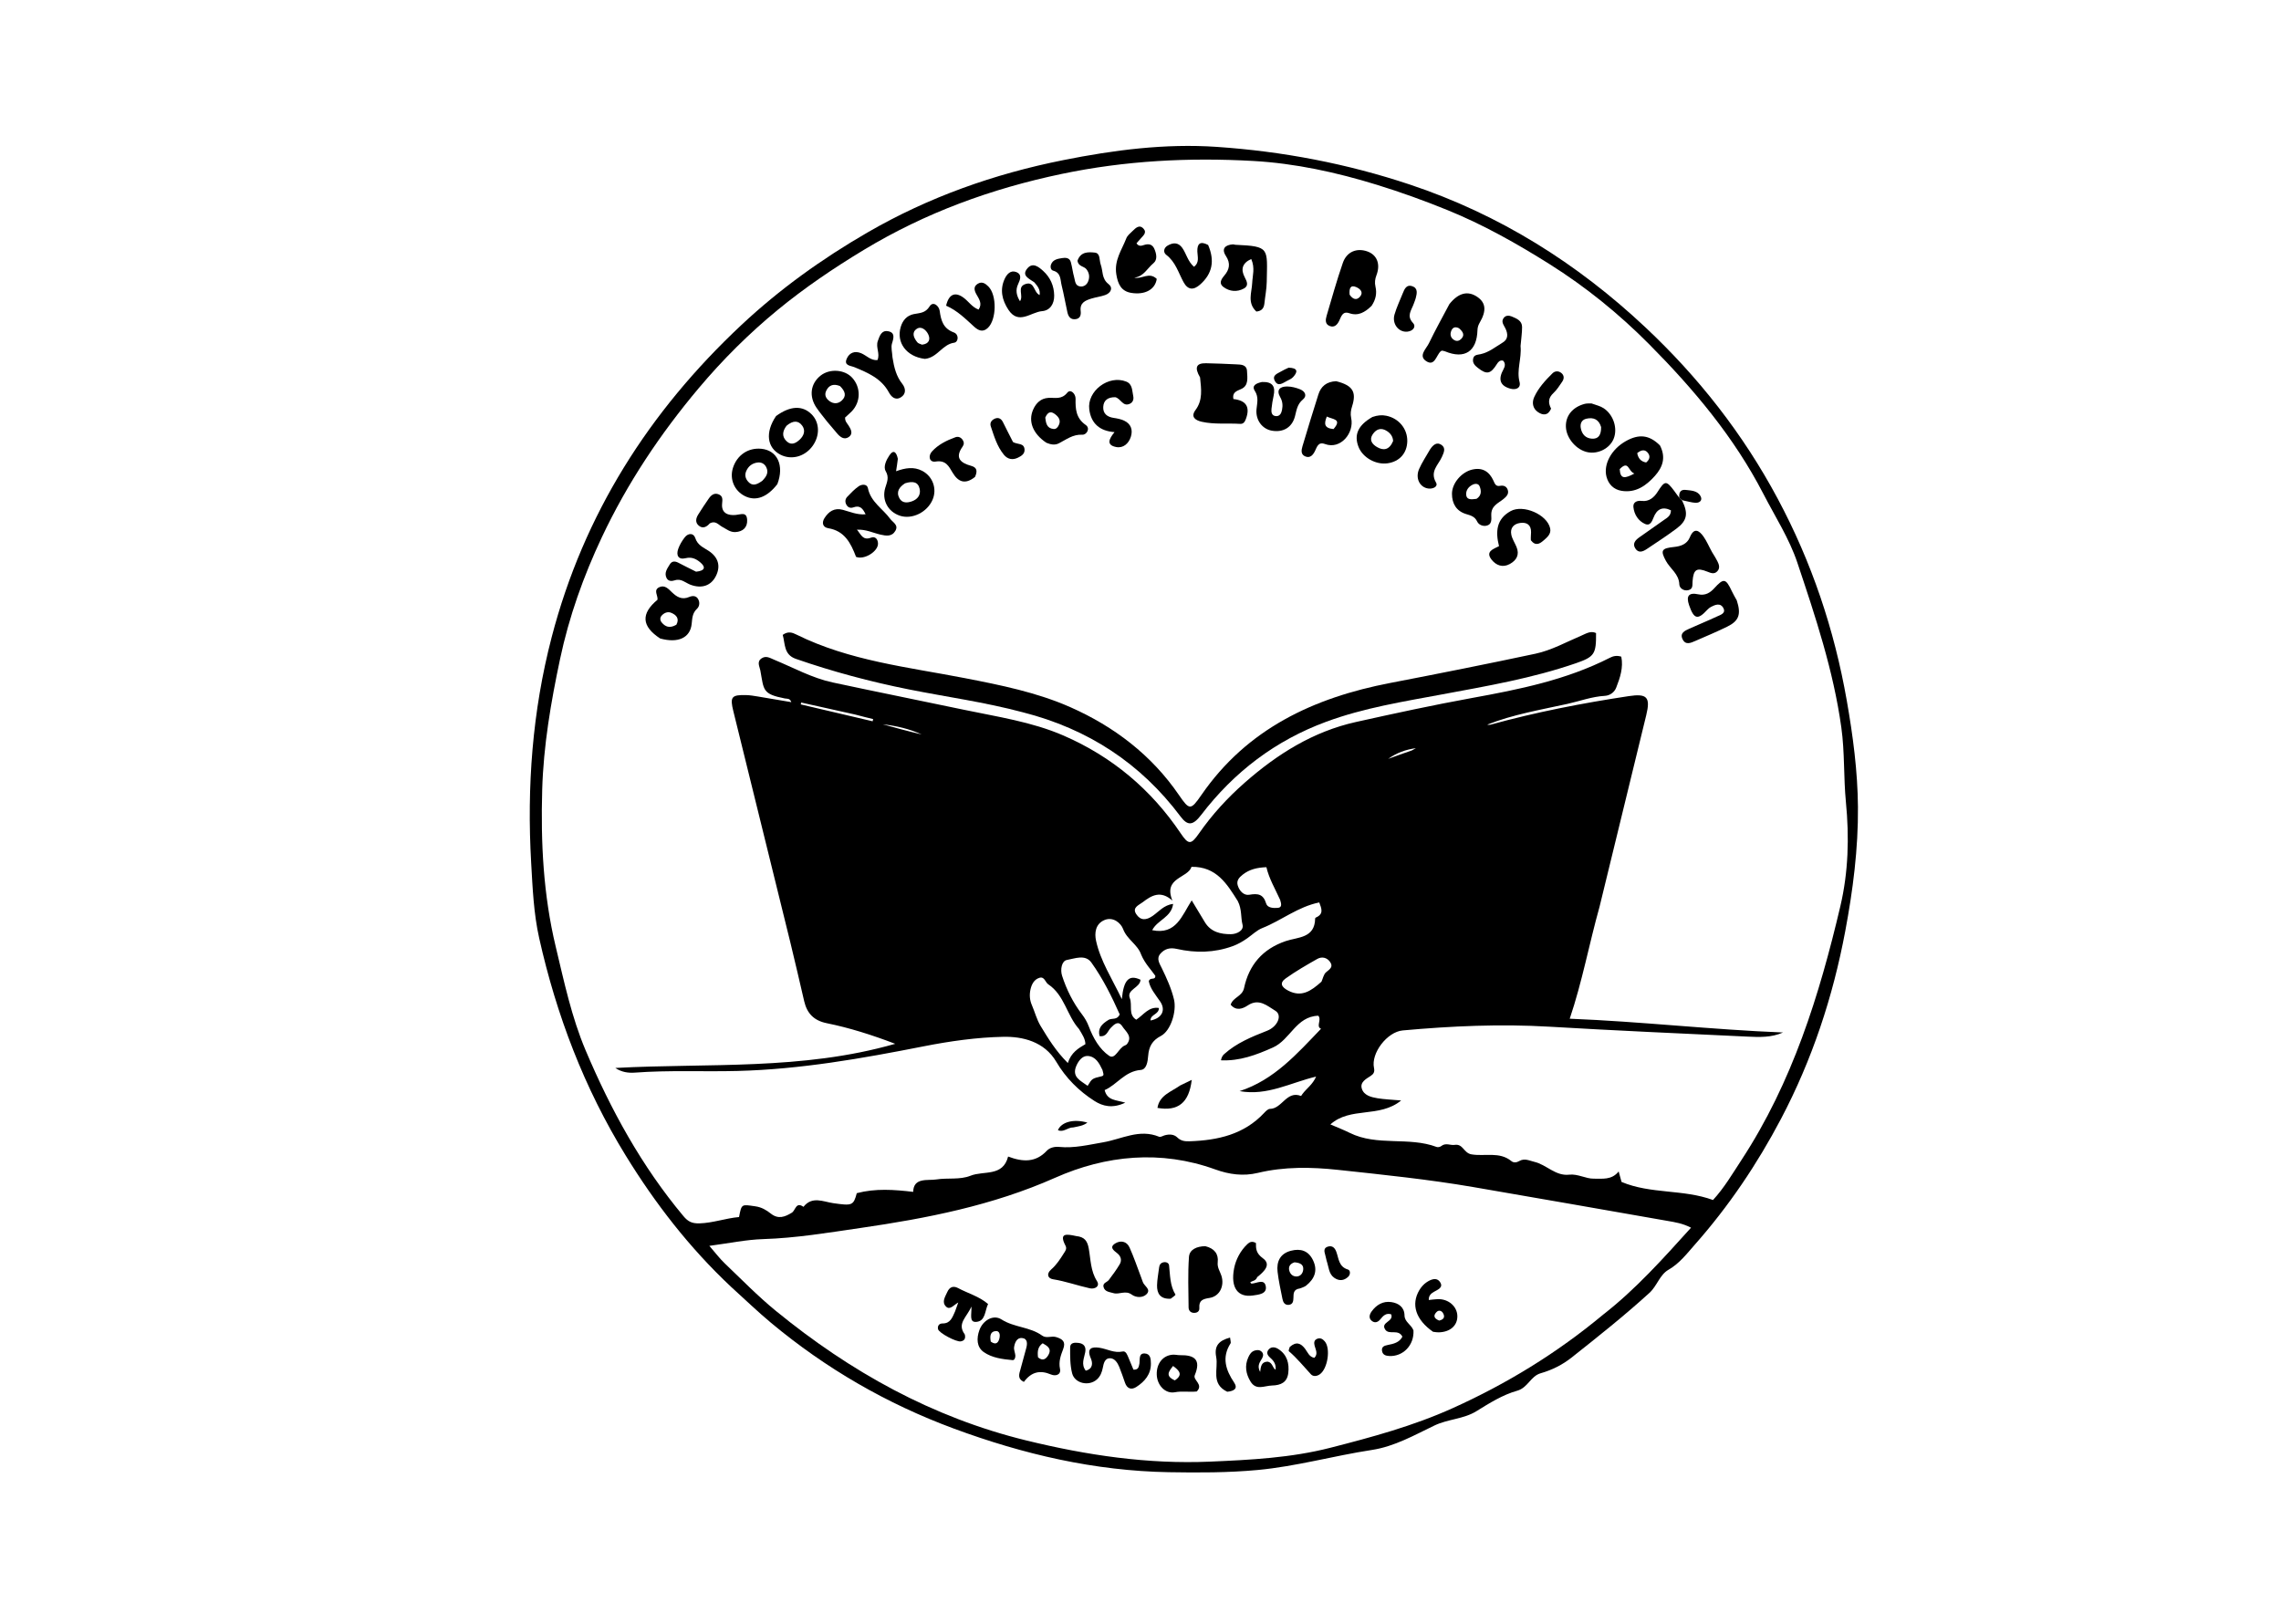 <svg version="1.1" id="Layer_1" xmlns="http://www.w3.org/2000/svg" xmlns:xlink="http://www.w3.org/1999/xlink" x="0px" y="0px"
	 width="100%" viewBox="0 0 944 672" enable-background="new 0 0 944 672" xml:space="preserve">
<path fill="#000000" opacity="1" stroke="none" 
	d="
M302.483,532.521 
	C285.251,516.322 271.16,498.087 258.968,478.267 
	C241.781,450.327 230.292,420.161 223.144,388.264 
	C220.854,378.045 220.424,367.556 219.828,357.158 
	C218.02,325.62 220.307,294.427 228.307,263.725 
	C241.581,212.784 268.644,170.27 306.815,134.518 
	C322.672,119.666 340.224,107.089 359.039,96.201 
	C384.345,81.556 411.492,71.966 440.055,66.266 
	C460.982,62.09 482.126,59.333 503.501,60.785 
	C530.79,62.639 557.463,67.706 583.521,76.397 
	C620.542,88.745 652.709,108.946 680.953,135.468 
	C702.924,156.1 721.358,179.56 735.664,206.304 
	C749.774,232.681 759.122,260.483 764.285,289.889 
	C766.851,304.498 768.797,319.148 768.919,333.934 
	C769.061,351.253 766.852,368.401 763.652,385.441 
	C758.55,412.612 749.973,438.551 737.09,463.034 
	C727.231,481.772 715.449,499.238 701.436,515.093 
	C698.158,518.802 695.076,522.901 690.5,525.523 
	C686.859,527.609 685.796,532.194 682.638,535.072 
	C672.289,544.5 661.349,553.191 650.39,561.867 
	C646.589,564.876 642.262,567.025 637.639,568.342 
	C633.428,569.541 632.337,574.337 627.884,575.585 
	C621.831,577.282 616.394,580.735 610.992,584.069 
	C605.7,587.336 599.212,587.304 593.617,589.99 
	C585.271,593.997 577.134,598.658 567.774,600.09 
	C551.94,602.513 536.463,606.91 520.447,608.392 
	C508.209,609.525 495.954,609.513 483.716,609.301 
	C452.989,608.767 423.559,601.908 394.776,591.26 
	C366.955,580.967 341.786,566.397 319.075,547.464 
	C313.452,542.776 308.175,537.674 302.483,532.521 
M661.983,375.252 
	C657.688,390.566 654.827,406.265 649.637,421.615 
	C679.086,422.779 708.412,426.152 737.913,427.315 
	C733.074,429.468 728.079,429.253 723.146,429.021 
	C695.874,427.74 668.595,426.539 641.342,424.925 
	C621.006,423.72 600.765,424.63 580.534,426.462 
	C574.065,427.048 567.325,435.895 568.633,441.972 
	C568.997,443.665 568.452,444.507 567.28,445.278 
	C565.319,446.568 562.775,447.865 563.59,450.55 
	C564.44,453.347 567.421,454.088 570.053,454.527 
	C572.889,455 575.789,455.089 579.875,455.455 
	C570.79,462.856 558.917,457.908 550.588,465.365 
	C553.568,466.657 556.123,467.632 558.56,468.845 
	C569.964,474.521 582.968,470.32 594.582,474.703 
	C595.108,474.902 596.031,474.683 596.489,474.312 
	C598.312,472.836 600.29,474.114 601.983,473.84 
	C605.534,473.267 605.695,477.187 608.967,477.754 
	C614.431,478.703 620.568,476.492 625.478,480.536 
	C626.525,481.399 627.772,481.09 628.787,480.507 
	C630.991,479.241 632.916,480.369 635.006,480.857 
	C640.041,482.03 643.745,486.81 649.399,486.166 
	C653.016,485.754 656.268,487.878 659.631,487.818 
	C663,487.758 667.007,488.5 669.887,484.825 
	C670.374,486.592 670.801,488.144 671.084,489.172 
	C683.204,494.264 696.595,492.117 708.933,496.65 
	C713.531,491.676 716.985,485.778 720.72,480.074 
	C741.761,447.943 752.959,411.948 761.64,375.036 
	C764.962,360.912 765.352,346.46 763.94,331.99 
	C762.937,321.711 763.488,311.452 762.035,301.04 
	C758.743,277.453 751.304,255.163 743.839,232.87 
	C740.505,222.916 734.63,213.799 729.766,204.375 
	C717.66,180.92 700.896,160.977 682.433,142.392 
	C669.957,129.834 656.27,118.734 641.238,109.285 
	C627.697,100.773 613.834,92.965 598.979,86.925 
	C589.415,83.036 579.743,79.543 569.878,76.498 
	C553.134,71.33 535.971,67.587 518.61,66.615 
	C492.103,65.132 465.743,66.462 439.419,71.976 
	C410.24,78.089 382.98,88.044 357.531,103.402 
	C345.039,110.94 332.948,119.134 321.742,128.353 
	C309.953,138.051 299.083,148.863 289.175,160.64 
	C273.228,179.595 259.604,200.001 249.058,222.385 
	C241.466,238.499 235.513,255.182 231.79,272.72 
	C227.987,290.634 224.914,308.624 224.39,326.901 
	C223.765,348.682 224.845,370.343 229.972,391.743 
	C233.457,406.29 236.542,420.966 242.372,434.73 
	C252.798,459.345 265.569,482.675 282.845,503.321 
	C284.76,505.61 286.396,506.402 289.488,506.316 
	C295.064,506.161 300.292,504.186 305.856,503.7 
	C306.923,498.131 306.878,498.451 312.578,499.256 
	C315.226,499.63 317.172,500.824 318.998,502.266 
	C322.152,504.756 324.887,503.611 327.705,501.9 
	C329.247,500.963 329.358,497.21 332.516,499.476 
	C336.111,494.906 340.717,497.372 344.856,497.959 
	C352.635,499.062 353.206,498.987 354.578,493.821 
	C362.346,491.784 369.961,492.343 377.922,493.28 
	C378.068,487.162 383.982,488.708 387.547,488.136 
	C392.166,487.395 397.22,488.376 401.665,486.598 
	C407.147,484.404 415.054,487.145 417.211,478.661 
	C423.425,481.007 428.677,481.134 433.235,476.252 
	C434.395,475.01 436.39,474.48 438.356,474.678 
	C444.526,475.297 450.679,473.775 456.54,472.774 
	C464.275,471.452 471.48,467.08 479.713,470.47 
	C480.315,470.718 481.279,470.067 482.08,469.854 
	C483.953,469.356 485.859,469.413 487.26,470.786 
	C488.747,472.243 490.461,472.405 492.29,472.344 
	C503.93,471.954 514.815,469.571 523.198,460.579 
	C523.853,459.876 524.773,458.944 525.579,458.934 
	C530.605,458.875 532.449,451.254 538.421,453.581 
	C538.499,453.611 538.794,453.078 538.991,452.811 
	C540.688,450.508 543.234,448.896 544.684,445.569 
	C534.074,448.084 524.442,453.659 513.008,451.584 
	C527.307,446.958 536.767,436.132 546.722,425.771 
	C544.477,424.867 547.075,422.158 545.599,420.385 
	C536.409,420.639 534.001,430.307 526.839,433.515 
	C519.831,436.655 512.998,439.192 505.292,438.827 
	C505.571,437.511 506.02,436.814 506.615,436.279 
	C511.77,431.641 518.065,429.084 524.397,426.598 
	C528.764,424.883 530.83,420.13 527.766,418.306 
	C524.524,416.375 521.071,413.009 516.409,416.104 
	C514.336,417.481 511.607,418.559 509.314,415.814 
	C510.315,412.679 514.113,412.435 514.856,408.933 
	C516.885,399.362 522.522,392.75 532.113,389.487 
	C537.047,387.809 544.167,388.36 544.276,380.15 
	C544.278,380.014 544.428,379.81 544.559,379.754 
	C547.96,378.295 546.918,375.98 545.978,373.494 
	C537.148,375.272 530.351,380.958 522.406,384.097 
	C520.147,384.989 518.275,386.863 516.232,388.294 
	C514.328,389.627 512.398,390.769 510.141,391.588 
	C502.507,394.358 494.788,394.475 487.03,392.727 
	C484.204,392.09 482.072,392.658 480.29,394.642 
	C478.437,396.705 479.863,398.725 480.791,400.644 
	C482.825,404.849 484.775,409.084 485.86,413.652 
	C487.029,418.57 484.517,426.634 480.435,428.752 
	C476.799,430.638 475.466,433.212 475.168,437.019 
	C474.99,439.281 474.553,442.624 472.112,442.82 
	C465.465,443.354 462.283,448.948 457.159,451.159 
	C458.267,455.574 461.918,455.191 465.7,456.364 
	C460.434,458.865 456.407,457.855 452.963,455.666 
	C446.481,451.546 441.079,446.124 437.163,439.469 
	C432.173,430.988 423.103,428.952 415.252,429.105 
	C404.28,429.32 393.06,430.915 382.175,433.062 
	C356.706,438.084 331.207,442.58 305.185,443.241 
	C291.033,443.6 276.864,442.867 262.717,443.929 
	C260.011,444.133 257.236,443.742 254.655,441.998 
	C293.052,439.908 331.869,443.067 370.492,432.002 
	C360.639,428.25 351.516,425.372 342.142,423.469 
	C336.821,422.39 333.994,419.412 332.82,414.392 
	C330.927,406.302 329.089,398.199 327.108,390.131 
	C319.266,358.178 311.396,326.233 303.487,294.297 
	C302.046,288.476 302.691,287.521 308.783,287.676 
	C310.433,287.718 312.083,288.005 313.719,288.272 
	C318.24,289.01 322.753,289.796 327.49,290.601 
	C326.919,288.885 325.661,289.241 324.818,289.075 
	C315.405,287.229 316.169,285.613 314.664,277.464 
	C314.364,275.836 313.066,273.869 315.222,272.451 
	C317.093,271.221 318.738,272.363 320.401,273.048 
	C328.397,276.341 336.05,280.605 344.573,282.439 
	C362.603,286.317 380.694,289.915 398.742,293.714 
	C412.724,296.658 427.003,298.714 440.194,304.451 
	C460.222,313.163 476.396,326.704 488.641,344.899 
	C491.845,349.659 492.9,349.684 496.169,344.985 
	C501.633,337.133 508.005,330.185 515.18,323.885 
	C528.642,312.063 543.481,302.743 561.169,298.813 
	C577.071,295.28 593,291.818 609.024,288.907 
	C628.715,285.331 648.241,281.416 666.27,272.22 
	C667.588,271.548 669.069,271.166 670.973,271.773 
	C671.891,276.241 670.484,280.486 668.859,284.62 
	C668.097,286.558 666.253,287.87 664.185,287.989 
	C658.797,288.296 653.782,290.193 648.599,291.338 
	C637.466,293.796 626.176,295.687 615.491,299.909 
	C615.99,300.031 616.466,300.029 616.91,299.907 
	C635.694,294.724 654.782,291.026 674.036,288.11 
	C681.613,286.962 683.124,288.502 681.312,295.954 
	C674.949,322.122 668.566,348.285 661.983,375.252 
M663.541,544.024 
	C676.95,533.585 688.185,520.999 699.845,508.107 
	C696.344,506.308 693.232,505.841 690.16,505.304 
	C663.334,500.61 636.512,495.887 609.67,491.283 
	C591.148,488.106 572.464,486.186 553.786,484.177 
	C542.601,482.975 531.532,482.802 520.554,485.43 
	C514.471,486.886 508.686,486.07 502.919,483.987 
	C480.379,475.846 457.704,478.109 436.709,487.427 
	C410.744,498.951 383.584,504.233 355.974,508.245 
	C342.704,510.174 329.429,512.404 315.93,512.825 
	C308.734,513.049 301.579,514.576 293.564,515.625 
	C296.007,518.429 297.782,520.813 299.902,522.838 
	C306.885,529.505 313.651,536.461 321.111,542.557 
	C351.892,567.711 385.892,586.682 424.856,596.191 
	C449.831,602.286 474.971,606.04 500.761,604.928 
	C517.53,604.205 534.226,603.377 550.611,599.182 
	C567.843,594.77 584.891,590.159 601.244,582.775 
	C623.584,572.688 644.197,560.123 663.541,544.024 
M512.261,372.931 
	C507.798,365.857 503.466,358.613 493.114,358.756 
	C491.618,363.508 481.288,363.126 485.204,372.736 
	C480.303,368.344 476.533,370.625 472.898,373.412 
	C471.311,374.629 468.445,375.578 470.228,378.322 
	C471.983,381.024 474.323,380.958 477.065,379.048 
	C479.592,377.287 481.7,374.562 485.501,374.09 
	C484.801,379.694 478.984,380.717 476.839,384.976 
	C486.786,387.025 489.12,378.958 493.192,372.642 
	C495.324,376.181 496.979,378.977 498.681,381.744 
	C501.156,385.768 505.212,386.664 509.427,386.633 
	C511.794,386.616 514.867,385.167 514.225,382.697 
	C513.431,379.639 514.024,376.39 512.261,372.931 
M472.279,395.102 
	C470.846,390.875 466.415,388.873 464.791,384.483 
	C463.911,382.104 460.703,379.22 457.024,380.81 
	C453.328,382.407 452.91,386.181 453.605,389.357 
	C455.434,397.726 460.139,404.869 464.28,413.527 
	C465.025,405.34 467.348,403.28 472.006,405.491 
	C471.863,408.879 466.144,409.523 467.58,413.109 
	C468.738,416 466.79,419.894 470.237,422.028 
	C473.313,420.024 475.387,416.516 479.611,417.174 
	C479.682,419.895 476.032,419.79 476.153,422.35 
	C480.861,421.464 482.594,418.064 480.115,414.463 
	C478.176,411.647 475.948,409.019 475.434,406.089 
	C476.027,404.219 478.132,405.909 478.143,403.861 
	C476.302,401.207 473.873,398.856 472.279,395.102 
M458.863,422.04 
	C460.259,421.313 462.335,422.23 463.404,419.851 
	C460.152,412.529 456.489,405.084 451.661,398.359 
	C449.139,394.848 444.768,396.744 441.573,397.296 
	C439.367,397.677 438.735,401.315 439.543,403.825 
	C441.382,409.541 444.067,414.926 447.703,419.694 
	C448.993,421.386 449.884,422.903 450.655,424.944 
	C452.39,429.538 455.025,434.232 459.01,436.959 
	C461.58,438.717 462.939,433.638 465.557,432.676 
	C465.861,432.564 466.199,432.389 466.389,432.141 
	C468.864,428.918 465.857,426.909 464.476,424.783 
	C462.807,422.215 461.122,423.936 459.663,425.44 
	C458.382,426.761 457.981,429.241 455.068,428.814 
	C454.247,425.728 455.816,423.869 458.863,422.04 
M446.558,425.885 
	C441.511,420.285 440.568,411.875 433.839,407.392 
	C432.572,406.548 432.292,404.037 430.159,404.692 
	C427.907,405.383 426.9,407.494 426.448,409.608 
	C425.999,411.708 426.137,413.876 427.032,415.948 
	C428.275,418.83 429.054,421.974 430.663,424.622 
	C433.778,429.749 436.9,434.947 441.927,439.952 
	C443.289,435.631 446.275,433.847 449.2,432.144 
	C449.108,429.812 447.905,428.206 446.558,425.885 
M546.895,406.295 
	C547.502,404.965 547.783,403.246 548.794,402.396 
	C550.29,401.139 551.931,400.193 550.452,398.109 
	C549.152,396.275 547.063,395.797 545.153,396.881 
	C540.711,399.402 536.258,401.961 532.108,404.923 
	C529.471,406.806 530.27,408.511 533.143,410.003 
	C538.645,412.859 542.549,410.183 546.895,406.295 
M529.796,372.44 
	C527.768,367.948 525.221,363.698 524.108,358.906 
	C520.18,359.056 517.077,359.819 514.343,361.957 
	C512.779,363.179 511.602,364.482 512.272,366.563 
	C512.999,368.824 514.814,370.68 516.984,370.315 
	C520.555,369.714 522.812,369.969 524.009,373.956 
	C524.55,375.755 526.997,375.905 528.841,375.74 
	C530.477,375.593 530.417,374.345 529.796,372.44 
M456.262,442.84 
	C454.958,440.094 453.443,437.193 450.12,437.037 
	C447.935,436.934 446.353,439.045 445.475,441.044 
	C443.372,445.828 447.293,447.272 450.124,449.402 
	C451.972,446.338 451.98,446.373 455.97,445.419 
	C457.176,445.131 456.521,444.139 456.262,442.84 
M353.904,295.725 
	C346.457,294.069 339.011,292.413 331.565,290.757 
	C331.511,291.016 331.457,291.276 331.403,291.535 
	C341.317,293.863 351.231,296.191 361.145,298.519 
	C361.215,298.216 361.284,297.912 361.353,297.608 
	C359.124,297.071 356.895,296.534 353.904,295.725 
M381.435,303.961 
	C376.319,301.633 370.899,300.393 365.306,299.758 
	C370.551,301.199 375.795,302.64 381.435,303.961 
M584.333,310.566 
	C584.88,310.26 585.427,309.954 585.974,309.648 
	C581.785,310.201 577.953,311.6 574.518,314.07 
	C577.586,312.948 580.655,311.827 584.333,310.566 
z"/>
<path fill="#000000" opacity="1" stroke="none" 
	d="
M423.318,294.8 
	C407.495,290.575 391.665,288.435 376.031,285.308 
	C360.209,282.143 344.618,277.981 329.355,272.682 
	C324.288,270.923 324.982,266.375 323.93,262.755 
	C326.217,261.096 327.99,261.832 329.603,262.63 
	C351.596,273.521 375.741,276.083 399.356,280.672 
	C414.24,283.564 429.218,286.586 443.048,292.716 
	C461.081,300.71 476.564,312.471 487.914,329.047 
	C492.226,335.345 492.775,335.441 497.187,329.043 
	C516.144,301.556 543.708,288.753 575.356,282.657 
	C595.416,278.793 615.457,274.813 635.437,270.557 
	C642.111,269.136 648.179,265.726 654.46,263.062 
	C656.39,262.243 658.287,260.939 660.532,262.005 
	C660.604,270.68 659.898,271.834 652.181,274.498 
	C634.197,280.706 615.518,283.914 596.881,287.375 
	C580.717,290.376 564.431,292.971 548.899,298.697 
	C527.85,306.456 510.723,319.482 497.127,337.249 
	C493.748,341.666 491.575,341.934 488.58,337.941 
	C472.045,315.898 450.351,301.688 423.318,294.8 
z"/>
<path fill="#000000" opacity="1" stroke="none" 
	d="
M496.65,156.195 
	C494.233,152.052 495.077,150.261 499.119,150.334 
	C503.274,150.41 507.428,150.593 511.579,150.793 
	C513.57,150.889 515.949,150.845 516.082,153.587 
	C516.214,156.315 516.856,159.663 513.597,161.03 
	C511.492,161.914 509.946,162.563 510.444,165.15 
	C515.754,165.736 517.437,168.445 515.635,173.357 
	C515.188,174.577 514.611,175.514 513.226,175.424 
	C507.921,175.083 502.551,175.739 497.309,174.545 
	C494.715,173.955 492.63,172.552 494.77,169.69 
	C497.851,165.566 497.136,161.023 496.65,156.195 
z"/>
<path fill="#000000" opacity="1" stroke="none" 
	d="
M354.279,230.475 
	C352.064,224.614 349.469,219.726 342.798,218.618 
	C340.367,218.214 340.057,216.218 341.234,214.396 
	C342.951,211.736 345.245,210.055 348.785,210.996 
	C351.773,211.79 354.681,213.137 358.227,212.858 
	C357.109,210.51 355.939,208.982 353.197,209.977 
	C351.97,210.421 350.904,210.058 350.248,208.834 
	C349.618,207.657 349.809,206.481 350.655,205.595 
	C352.139,204.042 353.647,202.445 355.4,201.237 
	C356.652,200.375 358.834,200.238 359.191,202.026 
	C360.338,207.755 365.317,210.502 368.388,214.707 
	C369.48,216.202 371.963,217.228 370.561,219.677 
	C369.109,222.212 366.685,221.782 364.347,221.25 
	C361.298,220.557 358.431,219.036 354.653,219.22 
	C356.376,221.257 357.054,223.821 360.515,222.509 
	C362.214,221.864 363.33,223.153 363.365,224.984 
	C363.424,228.164 357.774,231.831 354.279,230.475 
z"/>
<path fill="#000000" opacity="1" stroke="none" 
	d="
M567.621,126.596 
	C564.846,129.273 562.109,130.901 558.415,129.627 
	C555.628,128.666 555.1,130.946 554.249,132.721 
	C553.469,134.346 552.312,135.653 550.368,134.95 
	C548.313,134.206 548.543,132.322 549.022,130.7 
	C551.187,123.374 553.242,116.005 555.74,108.791 
	C557.333,104.19 561.458,102.525 565.82,104.036 
	C569.804,105.415 571.425,109.219 569.662,113.869 
	C569.03,115.533 568.864,116.969 569.251,118.658 
	C569.87,121.364 569.411,123.95 567.621,126.596 
M558.544,121.947 
	C559.761,123.806 561.449,124.541 562.947,122.656 
	C564.378,120.856 562.797,119.474 561.251,118.808 
	C558.958,117.818 558.301,119.244 558.544,121.947 
z"/>
<path fill="#000000" opacity="1" stroke="none" 
	d="
M552.965,157.769 
	C559.803,159.478 561.487,162.172 559.578,168.138 
	C559.05,169.787 558.816,171.288 559.185,172.98 
	C560.547,179.228 554.783,186.163 548.375,183.78 
	C545.52,182.719 545.058,184.984 544.178,186.725 
	C543.375,188.312 542.246,189.673 540.288,188.934 
	C538.22,188.153 538.569,186.249 539.042,184.661 
	C541.173,177.504 543.359,170.362 545.622,163.245 
	C546.676,159.929 548.949,157.951 552.965,157.769 
M551.885,177.58 
	C555.612,173.314 551.468,173.619 549.107,172.393 
	C547.942,175.293 547.914,177.214 551.885,177.58 
z"/>
<path fill="#000000" opacity="1" stroke="none" 
	d="
M599.827,125.871 
	C603.634,121.098 607.581,120.211 611.516,122.971 
	C614.899,125.343 615.229,128.64 612.437,133.427 
	C611.834,134.461 611.493,135.407 611.456,136.643 
	C611.197,145.497 606.13,148.772 598.049,145.418 
	C597.613,145.237 597.119,145.199 596.747,145.115 
	C596.488,145.257 596.319,145.31 596.201,145.419 
	C594.364,147.122 593.766,151.835 590.182,149.427 
	C586.91,147.228 590.261,144.358 591.369,142.06 
	C593.959,136.689 596.863,131.47 599.827,125.871 
M603.759,135.825 
	C601.961,134.942 600.893,135.743 600.436,137.441 
	C600.056,138.85 600.613,140.045 601.898,140.778 
	C602.867,141.33 603.85,141.101 604.614,140.376 
	C606.171,138.898 605.782,137.486 603.759,135.825 
z"/>
<path fill="#000000" opacity="1" stroke="none" 
	d="
M686.966,184.333 
	C689.579,189.363 688.061,193.413 684.882,196.969 
	C681.222,201.065 676.862,204.122 670.994,203.123 
	C667.852,202.588 665.661,200.446 664.846,197.285 
	C663.511,192.105 666.936,185.907 672.822,182.587 
	C678.265,179.517 682.542,179.95 686.966,184.333 
M677.563,187.538 
	C677.949,189.613 679.018,191.02 681.26,191.405 
	C682.608,190.307 683.09,188.984 682.093,187.579 
	C680.981,186.013 679.428,185.982 677.563,187.538 
M670.324,194.148 
	C670.539,198.505 672.585,198.004 676.405,195.985 
	C673.704,195.008 674.123,190.301 670.324,194.148 
z"/>
<path fill="#000000" opacity="1" stroke="none" 
	d="
M445.915,107.925 
	C447.245,104.046 450.504,104.284 453.098,104.547 
	C455.473,104.788 454.881,107.687 455.538,109.474 
	C456.525,112.165 455.869,115.324 458.746,117.55 
	C460.748,119.099 459.772,121.259 457.383,122.108 
	C455.513,122.772 453.492,123.001 451.594,123.598 
	C449.143,124.37 446.844,125.318 447.241,128.681 
	C447.42,130.199 447.172,131.805 445.182,132.089 
	C443.078,132.389 442.147,131.042 441.752,129.265 
	C440.921,125.532 440.277,121.755 439.35,118.047 
	C438.782,115.777 439.157,112.904 435.886,112.027 
	C434.835,111.745 434.603,110.461 434.976,109.467 
	C435.732,107.45 437.654,107.124 439.451,106.83 
	C440.966,106.582 442.626,106.605 443.156,108.458 
	C443.749,110.53 443.958,112.712 444.551,114.784 
	C444.978,116.277 444.892,118.338 447.133,118.563 
	C448.618,118.713 449.762,117.816 450.297,116.548 
	C451.047,114.773 450.862,112.961 449.592,111.389 
	C448.573,110.127 446.291,110.364 445.915,107.925 
z"/>
<path fill="#000000" opacity="1" stroke="none" 
	d="
M478.724,115.424 
	C478.068,119.924 473.712,122.13 468.162,121.216 
	C464,120.531 462.644,117.545 462.001,113.601 
	C461.041,107.714 464.263,103.467 466.12,98.654 
	C466.566,97.496 467.72,96.566 468.667,95.655 
	C469.974,94.397 471.518,92.73 473.266,94.663 
	C474.811,96.374 472.962,97.627 471.955,98.86 
	C471.443,99.486 470.885,100.073 470.348,100.677 
	C471.266,102.169 472.535,101.699 473.519,101.378 
	C475.413,100.762 476.903,101.149 477.693,102.911 
	C478.594,104.923 479.145,107.475 477.351,108.944 
	C474.81,111.025 473.304,114.488 469.431,114.898 
	C472.568,115.675 475.537,112.37 478.724,115.424 
z"/>
<path fill="#000000" opacity="1" stroke="none" 
	d="
M696.098,207.074 
	C698.758,212.431 698.304,215.418 693.858,218.747 
	C689.869,221.733 685.674,224.446 681.534,227.227 
	C679.924,228.309 678.088,229.06 676.766,226.964 
	C675.486,224.935 676.862,223.509 678.433,222.383 
	C681.81,219.962 685.225,217.593 688.629,215.209 
	C689.968,214.272 691.522,213.507 691.519,211.199 
	C687.917,209.466 685.631,210.804 684.31,214.248 
	C683.658,215.95 682.795,217.73 680.875,216.884 
	C678.009,215.622 676.304,212.944 675.991,209.862 
	C675.788,207.856 677.443,207.078 679.417,207.318 
	C682.493,207.692 684.553,205.84 685.961,203.629 
	C689.003,198.855 689.549,198.717 692.937,203.241 
	C693.435,203.906 693.887,204.605 694.784,205.749 
	C695.504,206.497 695.801,206.786 696.098,207.074 
z"/>
<path fill="#000000" opacity="1" stroke="none" 
	d="
M519.954,128.945 
	C516.067,125.307 518.059,121.071 518.226,117.118 
	C518.356,114.036 519.479,110.966 517.827,107.199 
	C513.983,108.938 513.482,111.589 515.114,114.704 
	C516.085,116.558 516.86,118.271 514.791,119.404 
	C511.985,120.939 508.873,120.689 506.314,118.775 
	C504.404,117.348 505.296,115.678 506.663,114.081 
	C508.776,111.613 509.389,109.053 507.356,105.952 
	C505.369,102.924 507.02,101.365 510.263,101.13 
	C510.583,101.106 510.912,101.29 511.24,101.305 
	C525.641,101.951 524.461,102.628 524.247,116.605 
	C524.201,119.583 523.597,122.55 523.286,125.525 
	C523.094,127.363 522.36,128.699 519.954,128.945 
z"/>
<path fill="#000000" opacity="1" stroke="none" 
	d="
M718.766,248.475 
	C720.654,254.265 719.689,256.968 714.774,259.379 
	C710.446,261.502 705.989,263.363 701.565,265.286 
	C699.721,266.087 697.593,267.095 696.359,264.59 
	C695.083,262.002 697.256,261.05 699.084,260.22 
	C702.87,258.502 706.736,256.957 710.496,255.186 
	C712.011,254.472 714.571,253.832 713.075,251.393 
	C711.911,249.494 709.83,250.272 708.141,251.149 
	C707.567,251.446 707.03,251.881 706.59,252.358 
	C702.609,256.68 701.049,256.298 699.041,250.481 
	C697.714,246.638 698.904,245.113 702.872,245.976 
	C705.738,246.6 707.767,245.309 709.424,243.487 
	C713.305,239.218 714.21,239.299 716.701,244.632 
	C717.261,245.832 717.94,246.977 718.766,248.475 
z"/>
<path fill="#000000" opacity="1" stroke="none" 
	d="
M428.066,116.855 
	C425.811,115.255 422.63,114.064 425.216,111.038 
	C427.425,108.454 429.878,110.465 431.701,112.115 
	C434.659,114.791 436.218,118.267 436.278,122.301 
	C436.329,125.757 434.578,128.507 431.279,128.773 
	C426.655,129.145 421.552,134.643 417.313,128.173 
	C414.731,124.232 413.691,119.921 415.802,115.383 
	C416.691,113.471 418.238,111.754 420.458,112.551 
	C423.082,113.494 422.251,115.687 421.355,117.59 
	C420.198,120.047 420.647,122.285 422.128,124.673 
	C423.755,122.342 420.669,118.776 424.413,117.548 
	C428.25,116.289 427.693,121.014 430.256,122.114 
	C430.588,119.87 429.469,118.476 428.066,116.855 
z"/>
<path fill="#000000" opacity="1" stroke="none" 
	d="
M342.38,174.584 
	C340.739,172.468 339.238,170.691 337.931,168.781 
	C334.715,164.081 335.402,158.814 339.567,155.48 
	C343.34,152.46 349.55,152.876 352.705,156.361 
	C356.346,160.382 356.254,166.381 352.459,170.281 
	C351.556,171.209 350.555,172.042 349.753,172.778 
	C349.648,174.375 350.589,175.184 351.201,176.136 
	C352.25,177.766 353.158,179.633 351.18,180.927 
	C349.383,182.103 347.732,180.924 346.465,179.408 
	C345.191,177.883 343.894,176.377 342.38,174.584 
M347.63,159.778 
	C345.125,158.767 343.089,159.215 341.895,161.797 
	C341.056,163.614 341.955,165.066 343.364,166.06 
	C344.999,167.214 346.852,167.172 348.353,165.788 
	C350.335,163.96 349.927,162.024 347.63,159.778 
z"/>
<path fill="#000000" opacity="1" stroke="none" 
	d="
M371.578,189.903 
	C371.364,191.691 371.138,193.135 370.841,195.034 
	C374.638,193.662 378.153,193.044 381.657,194.871 
	C386.008,197.14 387.891,202.277 385.948,206.825 
	C383.716,212.048 377.411,215.119 372.389,213.43 
	C367.447,211.767 364.877,206.939 366.357,201.925 
	C367.038,199.616 368.11,197.671 366.536,194.97 
	C365.459,193.122 366.836,190.287 368.107,188.422 
	C369.866,185.841 371.029,187.252 371.578,189.903 
M374.576,200.016 
	C372.261,201.502 370.739,203.452 372.224,206.204 
	C373.38,208.346 375.585,208.161 377.53,207.437 
	C379.778,206.6 381.118,204.82 380.613,202.382 
	C380.004,199.438 377.822,198.998 374.576,200.016 
z"/>
<path fill="#000000" opacity="1" stroke="none" 
	d="
M617.168,213.176 
	C617.29,215.291 617.323,217.082 615.206,217.564 
	C613.627,217.924 611.946,217.156 611.341,215.861 
	C610.34,213.715 608.623,213.328 606.692,212.734 
	C602.675,211.498 600.913,208.373 600.904,204.388 
	C600.895,199.986 604.852,195.404 609.252,194.352 
	C613.476,193.341 616.341,195.141 618.059,198.917 
	C618.64,200.194 619.003,201.423 620.801,201.073 
	C622.285,200.785 623.512,201.29 623.99,202.759 
	C624.548,204.471 623.389,205.56 622.209,206.533 
	C620.098,208.272 617.08,209.269 617.168,213.176 
M611.05,206.456 
	C613.127,205.151 613.126,203.193 612.35,201.289 
	C611.834,200.024 610.471,200.074 609.367,200.638 
	C607.812,201.431 606.74,202.806 606.77,204.525 
	C606.81,206.854 608.638,206.801 611.05,206.456 
z"/>
<path fill="#000000" opacity="1" stroke="none" 
	d="
M433.029,183.24 
	C427.397,179.459 425.466,174.362 427.552,169.572 
	C428.763,166.791 430.742,164.875 433.869,164.671 
	C436.625,164.49 439.291,165.516 441.702,162.518 
	C443.054,160.838 445.175,162.981 445.133,165.021 
	C445.045,169.299 445.276,173.058 449.354,175.904 
	C451.32,177.276 449.731,180.006 447.929,179.912 
	C443.986,179.706 441.292,181.926 438.197,183.487 
	C436.598,184.293 434.976,184.045 433.029,183.24 
M432.59,172.83 
	C432.863,175.032 433.153,177.264 436.004,177.545 
	C437.157,177.658 437.806,176.789 438.233,175.847 
	C439.077,173.981 438.186,172.645 436.778,171.527 
	C435.208,170.28 433.782,170.064 432.59,172.83 
z"/>
<path fill="#000000" opacity="1" stroke="none" 
	d="
M708.528,228.482 
	C709.41,229.926 710.124,231.052 710.726,232.234 
	C711.422,233.603 711.952,235.086 710.734,236.408 
	C709.499,237.751 708.119,237.206 706.638,236.61 
	C702.155,234.805 700.853,235.637 700.471,240.576 
	C700.354,242.081 700.75,243.725 698.806,244.231 
	C696.807,244.75 695.049,243.387 694.997,241.892 
	C694.846,237.52 691.22,235.409 689.446,232.141 
	C687.049,227.725 687.671,226.903 692.913,226.363 
	C695.536,226.093 698.174,225.219 699.331,222.409 
	C701.037,218.263 703.114,219.391 705.008,222.078 
	C706.333,223.957 707.224,226.141 708.528,228.482 
z"/>
<path fill="#000000" opacity="1" stroke="none" 
	d="
M382.752,148.533 
	C375.118,147.605 370.875,141.779 372.755,135.355 
	C373.566,132.584 375.325,130.572 378.138,130.005 
	C380.673,129.495 382.93,129.667 384.746,126.77 
	C386.141,124.545 388.602,126.52 388.9,128.695 
	C389.451,132.721 390.373,135.986 394.767,137.598 
	C396.955,138.4 396.687,141.584 394.877,141.84 
	C389.913,142.542 387.98,148.038 382.752,148.533 
M381.574,142.65 
	C384.512,142.344 385.219,140.416 384.069,138.2 
	C383.218,136.561 381.235,134.763 379.297,136.168 
	C377.157,137.72 378.216,139.944 379.673,141.7 
	C379.968,142.056 380.474,142.237 381.574,142.65 
z"/>
<path fill="#000000" opacity="1" stroke="none" 
	d="
M273.207,264.249 
	C265.458,259.178 265.195,253.957 272.1,248.229 
	C272.406,246.512 270.21,244.193 272.911,242.996 
	C275.15,242.004 276.654,243.751 278.079,245.128 
	C280.125,247.107 282.262,248.352 285.223,247.074 
	C286.478,246.532 287.979,246.451 288.827,247.787 
	C289.706,249.172 289.567,250.916 288.439,251.967 
	C286.509,253.767 286.498,255.929 286.244,258.267 
	C285.623,263.984 280.645,266.306 273.207,264.249 
M279.915,258.56 
	C281.298,255.99 279.879,254.472 277.744,253.602 
	C276.32,253.022 274.81,253.635 273.776,254.842 
	C273.056,255.683 273.156,256.765 273.804,257.564 
	C275.276,259.378 277.103,260.196 279.915,258.56 
z"/>
<path fill="#000000" opacity="1" stroke="none" 
	d="
M629.288,143.215 
	C629.784,148.468 627.582,153.12 628.864,158.05 
	C629.528,160.6 627.398,161.514 625.008,160.842 
	C620.778,159.654 619.917,156.978 622.213,152.844 
	C622.847,151.702 623.156,150.361 622.03,149.248 
	C620.753,148.99 620.079,149.747 619.542,150.607 
	C616.908,154.826 615.324,155.156 611.631,152.263 
	C610.396,151.296 609.342,150.259 609.648,148.527 
	C609.955,146.79 611.413,146.869 612.719,146.585 
	C616.227,145.822 618.977,143.531 621.951,141.732 
	C624.262,140.333 624.057,138.111 623.063,136 
	C622.364,134.513 621.027,133.148 622.4,131.478 
	C623.239,130.457 624.561,130.524 625.647,130.984 
	C627.633,131.825 629.895,132.688 629.917,135.308 
	C629.939,137.788 629.521,140.273 629.288,143.215 
z"/>
<path fill="#000000" opacity="1" stroke="none" 
	d="
M633.554,223.601 
	C633.479,222.28 633.609,221.299 633.632,220.316 
	C633.702,217.253 631.905,216.063 629.167,216.429 
	C626.493,216.787 624.882,218.51 625.463,221.305 
	C625.825,223.05 626.891,224.644 627.596,226.324 
	C628.946,229.54 627.674,231.846 624.873,233.407 
	C621.898,235.065 619.168,233.994 617.309,231.642 
	C614.605,228.223 618.061,227.223 620.371,226.038 
	C618.854,219.991 619.295,214.789 625.174,211.539 
	C630.386,208.658 640.266,212.922 641.535,218.655 
	C642.046,220.964 640.325,222.367 638.843,223.654 
	C637.302,224.993 635.546,226.193 633.554,223.601 
z"/>
<path fill="#000000" opacity="1" stroke="none" 
	d="
M461.634,164.394 
	C458.522,164.328 456.71,165.675 456.58,168.419 
	C456.449,171.18 458.205,172.562 460.897,172.956 
	C462.368,173.171 463.892,173.471 465.224,174.093 
	C468.09,175.431 468.905,177.95 468,180.79 
	C467.111,183.579 464.853,185.565 461.974,185.019 
	C457.679,184.205 458.992,181.614 461.25,178.842 
	C455.202,178.403 451.574,175.339 450.802,169.479 
	C449.794,161.831 458.809,155.027 466.092,157.927 
	C468.746,158.984 468.497,161.696 468.986,163.89 
	C469.294,165.276 468.861,166.625 467.393,167.192 
	C464.637,168.254 463.926,165.103 461.634,164.394 
z"/>
<path fill="#000000" opacity="1" stroke="none" 
	d="
M321.166,172.195 
	C327.04,167.905 332.077,167.725 335.824,171.409 
	C339.238,174.765 339.425,180.284 336.271,184.609 
	C333.073,188.994 327.586,190.492 323.061,188.216 
	C317.438,185.386 316.559,179.001 321.166,172.195 
M325.513,176.202 
	C323.799,178.445 323.448,180.775 325.701,182.769 
	C327.584,184.434 329.462,183.352 330.96,181.954 
	C332.662,180.366 333.473,178.236 332.03,176.213 
	C330.422,173.96 328.204,173.944 325.513,176.202 
z"/>
<path fill="#000000" opacity="1" stroke="none" 
	d="
M567.969,172.582 
	C570.111,171.837 571.906,171.691 573.733,172.065 
	C578.931,173.131 582.515,177.501 582.408,182.628 
	C582.306,187.543 579.229,191.005 574.316,191.736 
	C569.407,192.467 563.942,189.389 562.212,184.92 
	C560.28,179.932 562.016,175.988 567.969,172.582 
M576.546,182.526 
	C576.449,180.735 575.543,179.432 574.089,178.462 
	C571.685,176.859 569.654,177.48 568.13,179.701 
	C566.476,182.11 567.945,183.893 569.879,185.023 
	C572.483,186.544 574.952,186.352 576.546,182.526 
z"/>
<path fill="#000000" opacity="1" stroke="none" 
	d="
M658.689,166.984 
	C660.609,167.666 662.284,168.048 663.634,168.929 
	C667.78,171.636 669.563,177.363 667.796,181.648 
	C666.192,185.538 661.508,187.98 657.181,187.183 
	C652.472,186.315 648.232,181.431 648.053,176.669 
	C647.88,172.077 650.795,168.481 655.843,167.147 
	C656.627,166.939 657.477,166.984 658.689,166.984 
M662.629,176.76 
	C661.719,173.612 659.521,172.598 656.51,173.294 
	C654.573,173.743 653.886,175.3 654.202,177.127 
	C654.641,179.666 656.17,181.391 658.821,181.558 
	C661.53,181.729 662.657,180.05 662.629,176.76 
z"/>
<path fill="#000000" opacity="1" stroke="none" 
	d="
M522.276,158.097 
	C526.824,157.924 527.895,160.106 527.082,163.812 
	C526.692,165.592 526.4,167.402 526.21,169.213 
	C526.064,170.599 526.283,172.078 528.029,172.216 
	C529.662,172.345 530.306,171.008 530.572,169.649 
	C530.928,167.831 530.82,166.119 529.819,164.37 
	C528.074,161.32 529.768,159.937 532.689,159.953 
	C534.476,159.963 536.345,160.447 538.02,161.114 
	C540.035,161.916 541.114,163.774 539.193,165.356 
	C536.849,167.286 536.596,169.766 535.921,172.332 
	C534.715,176.921 531.062,179.053 526.388,178.253 
	C522.385,177.569 519.608,173.887 520.002,169.448 
	C520.235,166.832 521.019,164.411 519.321,161.786 
	C517.871,159.544 519.918,158.62 522.276,158.097 
z"/>
<path fill="#000000" opacity="1" stroke="none" 
	d="
M369.358,147.921 
	C370.024,152.103 370.909,155.713 373.413,158.865 
	C374.81,160.624 375.177,163.087 372.716,164.504 
	C370.412,165.829 368.793,164.103 367.843,162.353 
	C364.732,156.622 359.227,154.307 353.688,151.998 
	C351.96,151.277 349.096,151.375 350.472,148.346 
	C351.551,145.974 353.746,145.106 356.356,146.172 
	C358.597,147.088 360.319,149.258 363.13,149.034 
	C364.335,146.385 362.338,143.77 363.28,141.139 
	C364.051,138.986 364.816,136.62 367.468,137.076 
	C370.467,137.592 369.908,139.758 369.163,142.129 
	C368.654,143.748 369.237,145.71 369.358,147.921 
z"/>
<path fill="#000000" opacity="1" stroke="none" 
	d="
M288.066,236.603 
	C291.75,236.243 292.251,234.735 289.689,232.641 
	C288.056,231.306 286.24,230.4 283.732,231.023 
	C280.719,231.77 279.752,229.813 280.681,227.177 
	C281.28,225.48 282.259,223.847 283.363,222.414 
	C284.804,220.546 287.047,220.533 287.732,222.654 
	C288.701,225.656 291.061,226.54 293.247,227.968 
	C297.281,230.603 298.308,234.248 296.329,238.304 
	C294.329,242.402 290.468,243.732 285.799,242.021 
	C283.687,241.247 281.93,239.3 279.292,240.174 
	C277.998,240.602 276.518,240.648 275.815,239.133 
	C274.821,236.992 276.167,235.301 277.183,233.597 
	C278.059,232.128 279.353,232.206 280.654,232.857 
	C283.032,234.046 285.369,235.316 288.066,236.603 
z"/>
<path fill="#000000" opacity="1" stroke="none" 
	d="
M321.713,200.364 
	C317.441,205.884 312.755,207.532 308.314,205.338 
	C303.921,203.168 301.854,198.317 303.332,193.65 
	C305.014,188.341 309.643,185.219 315.068,185.737 
	C321.684,186.368 324.667,192.592 321.713,200.364 
M315.485,198.982 
	C317.037,197.375 318.306,195.648 317.087,193.305 
	C316.333,191.857 315.011,191.199 313.385,191.439 
	C311.291,191.748 309.781,192.905 308.883,194.845 
	C308.096,196.547 308.464,198.061 309.665,199.389 
	C311.377,201.283 313.165,200.659 315.485,198.982 
z"/>
<path fill="#000000" opacity="1" stroke="none" 
	d="
M391.55,126.511 
	C392.661,121.713 395.293,120.654 398.753,123.19 
	C400.847,124.725 402.271,127.124 405.001,128.13 
	C406.662,125.613 405.145,123.737 404.064,121.762 
	C403.215,120.211 402.764,118.578 404.665,117.434 
	C406.443,116.364 407.82,117.346 409.05,118.577 
	C412.609,122.142 412.468,132.259 408.828,135.711 
	C406.741,137.689 404.87,136.762 403.15,135.208 
	C399.624,132.025 396.294,128.591 391.55,126.511 
z"/>
<path fill="#000000" opacity="1" stroke="none" 
	d="
M499.988,101.385 
	C502.834,108.002 501.694,113.343 496.646,117.788 
	C494.034,120.089 491.657,120.172 489.788,116.728 
	C487.673,112.83 486.49,108.385 482.664,105.479 
	C481.295,104.439 481.612,102.599 483.164,101.68 
	C485.346,100.387 487.578,100.162 489.294,102.606 
	C490.987,105.018 491.543,108.139 494.128,110.414 
	C496.499,108.614 495.588,106.253 495.526,104.076 
	C495.439,101.031 496.543,99.553 499.988,101.385 
z"/>
<path fill="#000000" opacity="1" stroke="none" 
	d="
M293.773,216.584 
	C292.284,218.294 290.732,218.825 289.189,217.546 
	C287.662,216.28 287.965,214.549 288.915,213.023 
	C290.316,210.77 291.791,208.562 293.297,206.377 
	C294.295,204.929 295.597,203.831 297.482,204.62 
	C299.188,205.336 299.021,206.754 298.852,208.389 
	C298.428,212.503 301.459,213.421 304.486,213.126 
	C306.746,212.905 309.017,211.732 309.209,215.141 
	C309.385,218.269 307.479,220.04 304.323,220.211 
	C302.202,220.325 300.611,218.952 298.864,218.029 
	C297.342,217.224 296.182,215.336 293.773,216.584 
z"/>
<path fill="#000000" opacity="1" stroke="none" 
	d="
M403.516,197.381 
	C399.426,200.677 396.536,199.452 394.261,195.651 
	C392.658,192.973 391.474,190.343 387.189,191.028 
	C384.589,191.443 384.025,188.697 385.69,186.857 
	C388.278,183.996 391.758,182.281 395.37,180.969 
	C396.548,180.541 397.66,180.957 398.405,182.062 
	C399.031,182.993 399.01,183.943 398.372,184.838 
	C394.998,189.573 397.589,191.612 401.977,192.82 
	C404.389,193.485 404.565,195.05 403.516,197.381 
z"/>
<path fill="#000000" opacity="1" stroke="none" 
	d="
M585.108,125.67 
	C584.093,128.522 582.008,130.69 584.764,133.657 
	C586.229,135.234 584.742,137.049 582.396,137.267 
	C578.824,137.599 576.005,134.014 577.123,130.178 
	C577.999,127.169 579.374,124.305 580.542,121.383 
	C581.239,119.637 582.076,117.682 584.376,118.418 
	C586.932,119.236 586.408,121.453 585.895,123.437 
	C585.73,124.075 585.46,124.686 585.108,125.67 
z"/>
<path fill="#000000" opacity="1" stroke="none" 
	d="
M591.839,185.992 
	C593.152,183.997 594.697,182.824 596.574,184.137 
	C598.477,185.468 597.51,187.342 596.759,189.059 
	C595.291,192.417 591.635,195.081 594.302,199.71 
	C595.267,201.385 593.063,202.43 591.14,202.186 
	C587.569,201.732 585.631,197.913 587.309,194.099 
	C588.503,191.386 590.187,188.889 591.839,185.992 
z"/>
<path fill="#000000" opacity="1" stroke="none" 
	d="
M419.234,182.943 
	C421.106,184.061 423.922,183.21 424.017,186.16 
	C424.071,187.87 422.716,188.711 421.308,189.405 
	C419.02,190.534 416.968,190.043 415.456,188.199 
	C412.658,184.787 411.423,180.575 410.046,176.477 
	C409.55,175.003 410.323,173.88 411.713,173.27 
	C413.244,172.598 414.36,173.332 415.028,174.614 
	C416.411,177.268 417.657,179.993 419.234,182.943 
z"/>
<path fill="#000000" opacity="1" stroke="none" 
	d="
M641.926,169.135 
	C640.589,172.171 638.484,171.884 636.522,170.576 
	C634.264,169.072 633.927,166.539 634.947,164.319 
	C636.691,160.521 639.541,157.422 642.503,154.5 
	C643.545,153.472 644.99,153.43 646.158,154.365 
	C647.388,155.349 647.372,156.724 646.54,157.946 
	C645.419,159.593 644.331,161.334 642.895,162.675 
	C640.853,164.58 640.565,166.493 641.926,169.135 
z"/>
<path fill="#000000" opacity="1" stroke="none" 
	d="
M488.352,449.282 
	C490.127,448.39 491.596,447.691 493.204,446.926 
	C492.106,456.361 487.6,460.049 479.017,458.529 
	C479.862,453.281 484.565,451.964 488.352,449.282 
z"/>
<path fill="#000000" opacity="1" stroke="none" 
	d="
M533.276,152.18 
	C537.092,152.262 537.235,153.822 535.149,156.066 
	C534.497,156.767 533.513,157.191 532.628,157.637 
	C530.925,158.497 528.914,160.257 527.559,157.571 
	C526.373,155.22 528.801,154.582 530.28,153.679 
	C531.127,153.162 532.044,152.762 533.276,152.18 
z"/>
<path fill="#000000" opacity="1" stroke="none" 
	d="
M696.497,207.106 
	C695.801,206.786 695.504,206.497 694.998,205.977 
	C694.718,203.755 695.567,202.511 697.667,202.764 
	C699.904,203.033 702.489,203.051 703.742,205.279 
	C704.718,207.016 703.478,208.164 701.692,208.09 
	C700.082,208.023 698.493,207.474 696.497,207.106 
z"/>
<path fill="#000000" opacity="1" stroke="none" 
	d="
M444.2,466.608 
	C441.804,466.575 440.122,468.83 437.829,467.722 
	C439.277,464.338 444.356,462.984 450.02,464.612 
	C448.249,465.967 446.336,466.146 444.2,466.608 
z"/>
<path fill="#000000" opacity="1" stroke="none" 
	d="
M423.732,571.938 
	C420.908,570.568 421.834,568.568 422.339,566.668 
	C423.107,563.783 423.893,560.903 424.692,558.026 
	C425.23,556.092 425.318,553.961 422.901,553.763 
	C420.826,553.593 419.948,555.72 419.686,557.563 
	C419.533,558.644 420.101,559.811 420.204,560.952 
	C420.281,561.809 419.885,562.993 419.09,562.92 
	C414.908,562.536 410.543,561.988 407.126,559.584 
	C404.15,557.49 404.105,553.866 405.336,550.469 
	C406.777,546.494 411.05,543.894 414.46,546.073 
	C419.736,549.444 426.268,549.124 431.29,552.764 
	C433.071,554.054 435.135,552.778 437.094,553.379 
	C439.826,554.219 441.146,555.324 439.994,558.361 
	C439.011,560.953 438.048,563.478 438.687,566.539 
	C439.195,568.977 436.878,569.67 434.987,568.869 
	C430.411,566.931 426.84,567.758 423.732,571.938 
M429.588,561.764 
	C431.483,563.401 432.889,562.568 433.896,560.758 
	C435.388,558.075 433.394,557.047 431.525,555.941 
	C429.635,557.27 429.246,559.093 429.588,561.764 
M410.043,555.26 
	C412.316,556.896 413.298,555.582 413.697,553.514 
	C413.915,552.387 413.637,550.843 412.242,550.887 
	C409.923,550.961 409.549,552.781 410.043,555.26 
z"/>
<path fill="#000000" opacity="1" stroke="none" 
	d="
M471.578,564.223 
	C471.765,562.279 471.31,560.042 473.759,560.163 
	C476.136,560.281 476.286,562.441 476.302,564.319 
	C476.341,568.809 473.741,571.783 470.271,574.024 
	C468.246,575.332 466.449,574.781 465.583,572.275 
	C464.823,570.076 464.074,567.869 463.2,565.714 
	C462.495,563.978 461.305,562.186 459.438,562.134 
	C457.196,562.073 456.751,564.304 456.396,566.105 
	C456.031,567.959 455.38,569.633 453.966,570.905 
	C450.688,573.852 444.791,572.614 443.703,568.37 
	C442.824,564.94 442.867,561.221 442.883,557.633 
	C442.892,555.62 444.807,555.614 446.32,555.791 
	C448.516,556.048 449.541,557.308 449.139,559.583 
	C448.696,562.085 447.311,564.623 449.339,567.284 
	C452.496,566.472 452.181,563.895 451.44,562.186 
	C449.613,557.976 451.802,557.322 454.997,557.796 
	C458.191,558.27 461.094,560.115 464.607,559.345 
	C466.009,559.037 466.576,560.873 467.1,562.088 
	C467.809,563.731 468.475,565.393 469.082,566.862 
	C471.228,566.979 471.264,565.672 471.578,564.223 
z"/>
<path fill="#000000" opacity="1" stroke="none" 
	d="
M498.801,515.758 
	C502.617,516.675 504.346,519.021 503.958,522.377 
	C503.698,524.626 504.91,526.164 505.493,528.009 
	C506.828,532.233 504.747,536.53 500.551,537.182 
	C497.849,537.602 496.118,538.151 496.354,541.308 
	C496.459,542.708 495.486,543.399 494.104,543.357 
	C492.685,543.313 491.91,542.361 491.9,541.115 
	C491.842,534.147 491.563,527.154 492.055,520.22 
	C492.274,517.133 495.264,515.817 498.801,515.758 
z"/>
<path fill="#000000" opacity="1" stroke="none" 
	d="
M445.328,511.562 
	C448.873,511.92 450.026,513.594 450.596,516.777 
	C451.4,521.268 451.32,525.981 453.968,530.18 
	C455.409,532.465 453.003,533.625 451.059,533.198 
	C445.944,532.073 441.005,530.276 435.781,529.447 
	C433.587,529.1 432.979,527.176 435.035,525.401 
	C437.214,523.52 438.742,521.138 440.251,518.738 
	C440.862,517.766 441.651,516.863 440.963,515.554 
	C438.141,510.179 441.408,510.707 445.328,511.562 
z"/>
<path fill="#000000" opacity="1" stroke="none" 
	d="
M395.27,542.728 
	C395.733,541.517 396.049,540.601 396.577,539.065 
	C394.603,540.172 393.115,542.364 391.489,540.726 
	C389.625,538.847 391.18,536.663 392.041,534.721 
	C392.946,532.679 394.502,532.025 396.508,533.102 
	C400.57,535.282 405.166,536.489 408.917,539.686 
	C407.553,542.504 407.907,546.741 404.089,547.083 
	C400.931,547.366 402.193,544.026 402.02,540.731 
	C400.108,545.21 395.963,547.703 399.226,552.206 
	C399.317,552.332 399.334,552.52 399.362,552.683 
	C399.605,554.089 399.027,554.907 397.614,555.158 
	C395.754,555.488 388.537,551.659 388.211,550.093 
	C387.908,548.636 388.748,547.732 390.075,547.74 
	C393.339,547.758 394.109,545.302 395.27,542.728 
z"/>
<path fill="#000000" opacity="1" stroke="none" 
	d="
M593.071,551.188 
	C585.901,546.186 583.896,539.919 587.368,533.999 
	C588.103,532.747 589.151,531.532 590.344,530.728 
	C592.151,529.508 594.613,528.421 596.047,530.742 
	C597.384,532.905 595.026,533.736 593.434,534.657 
	C592.299,535.314 591.22,536.179 591.301,538.035 
	C592.577,537.909 593.818,537.712 595.063,537.677 
	C599.488,537.555 603.092,540.728 603.131,544.722 
	C603.169,548.65 600.124,551.309 595.431,551.417 
	C594.768,551.433 594.102,551.327 593.071,551.188 
M595.604,546.549 
	C597.491,546.147 598.195,545.058 597.143,543.361 
	C596.586,542.463 595.448,542.096 594.585,542.949 
	C593.342,544.177 593.035,545.511 595.604,546.549 
z"/>
<path fill="#000000" opacity="1" stroke="none" 
	d="
M472.298,528.753 
	C472.58,529.587 472.788,530.043 472.934,530.519 
	C473.467,532.26 476.541,533.558 474.499,535.635 
	C472.893,537.268 470.041,537.034 468.409,535.82 
	C465.764,533.853 463.205,535.933 460.739,535.176 
	C459.199,534.703 457.263,534.662 456.715,532.711 
	C456.222,530.955 458.138,530.736 458.88,529.753 
	C460.479,527.637 462.076,525.497 463.409,523.212 
	C464.336,521.621 463.923,519.947 462.434,518.74 
	C460.982,517.562 458.932,516.251 461.539,514.624 
	C463.7,513.276 466.291,513.668 467.468,516.299 
	C469.232,520.244 470.638,524.349 472.298,528.753 
z"/>
<path fill="#000000" opacity="1" stroke="none" 
	d="
M524.665,563.547 
	C526.711,563.975 526.536,566.035 527.905,566.911 
	C528.147,564.811 527.287,563.33 525.836,562.077 
	C524.764,561.15 523.885,560.001 524.932,558.654 
	C526.042,557.224 527.671,557.461 528.992,558.296 
	C532.674,560.623 533.644,564.305 533.152,568.296 
	C532.689,572.045 530.201,573.331 526.44,573.423 
	C523.251,573.501 519.854,575.619 517.515,571.749 
	C515.61,568.598 515.03,565.256 516.612,561.761 
	C517.171,560.529 517.866,559.378 519.264,558.959 
	C520.243,558.666 521.259,558.63 522.077,559.379 
	C522.942,560.172 522.87,561.125 522.362,562.096 
	C521.545,563.657 520.057,565.058 521.513,567.818 
	C521.776,565.489 522.034,563.586 524.665,563.547 
z"/>
<path fill="#000000" opacity="1" stroke="none" 
	d="
M520.292,528.568 
	C519.742,530.178 518.291,530.014 517.396,530.749 
	C517.609,530.937 517.809,531.263 517.993,531.254 
	C520.096,531.155 523.238,529.082 523.843,532.349 
	C524.437,535.553 520.856,535.821 518.527,536.165 
	C512.357,537.077 509.168,533.035 510.743,524.915 
	C511.434,521.354 513.342,517.607 516.276,514.865 
	C517.156,514.043 518.189,513.543 519.779,514.451 
	C519.732,516.766 519.84,518.736 522.621,520.737 
	C526.273,523.365 523.164,526.276 520.292,528.568 
z"/>
<path fill="#000000" opacity="1" stroke="none" 
	d="
M495.275,575.899 
	C492.051,576.219 489.236,575.648 486.249,576.208 
	C482.217,576.963 478.844,573.267 478.724,568.89 
	C478.596,564.261 481.341,560.875 485.462,560.666 
	C486.436,560.616 487.424,560.886 488.403,560.869 
	C494.357,560.768 497.132,562.731 494.461,569.154 
	C493.602,571.219 498.235,572.948 495.275,575.899 
M486.214,571.294 
	C489.61,569.033 488.234,567.326 485.476,565.336 
	C483.666,567.634 482.149,569.497 486.214,571.294 
z"/>
<path fill="#000000" opacity="1" stroke="none" 
	d="
M537.956,533.255 
	C535.255,533.62 535.336,535.361 535.295,537.06 
	C535.261,538.428 535.128,539.861 533.373,540.036 
	C531.706,540.203 531.023,538.991 530.751,537.606 
	C530.017,533.873 529.16,530.148 528.73,526.376 
	C528.245,522.134 529.768,518.818 534.273,517.648 
	C538.279,516.608 541.51,517.635 543.399,521.574 
	C545.46,525.873 544.025,529.285 540.548,532.078 
	C539.92,532.582 539.076,532.815 537.956,533.255 
M535.715,522.435 
	C533.803,523.059 533.012,524.385 533.7,526.261 
	C534.183,527.579 535.34,528.426 536.808,528.283 
	C538.329,528.135 539.155,526.923 539.33,525.58 
	C539.598,523.526 538.283,522.614 535.715,522.435 
z"/>
<path fill="#000000" opacity="1" stroke="none" 
	d="
M584.964,550.597 
	C585.319,556.778 580.623,561.496 574.95,561.212 
	C573.502,561.14 572.244,560.752 571.966,559.155 
	C571.659,557.387 572.875,556.934 574.329,556.651 
	C576.745,556.18 579.163,555.628 580.389,553.214 
	C578.684,549.833 574.85,552.689 573.259,550.246 
	C571.241,547.147 576.92,547.07 575.759,543.967 
	C573.714,543.286 572.452,544.512 571.295,545.973 
	C570.337,547.184 569.068,547.688 567.818,546.753 
	C566.309,545.624 566.727,544.042 567.664,542.75 
	C569.652,540.01 572.392,538.397 575.801,538.895 
	C578.807,539.335 581.212,541.007 581.264,544.406 
	C581.306,547.178 583.986,548.078 584.964,550.597 
z"/>
<path fill="#000000" opacity="1" stroke="none" 
	d="
M533.76,557.488 
	C536.467,555.067 538.377,555.902 540.166,558.292 
	C541.198,559.672 541.797,561.603 543.97,561.965 
	C545.571,560.281 544.467,558.593 544.051,556.916 
	C543.748,555.696 543.809,554.576 545.204,554.06 
	C546.486,553.586 547.427,554.208 548.239,555.136 
	C550.778,558.039 549.482,566.544 546.179,568.799 
	C544.924,569.655 543.454,569.776 542.52,568.772 
	C539.518,565.547 536.775,562.084 533.386,559.221 
	C533.19,559.056 533.501,558.29 533.76,557.488 
z"/>
<path fill="#000000" opacity="1" stroke="none" 
	d="
M507.897,576.005 
	C500.973,572.694 504.279,566.577 503.327,561.642 
	C502.414,556.909 504.514,554.818 509.06,553.58 
	C509.179,554.798 509.517,555.589 509.256,555.999 
	C505.555,561.814 507.263,566.995 510.748,572.199 
	C512.442,574.727 510.664,575.731 507.897,576.005 
z"/>
<path fill="#000000" opacity="1" stroke="none" 
	d="
M484.486,537.508 
	C480.232,537.717 478.771,535.394 478.849,531.944 
	C478.905,529.472 479.414,527.012 479.71,524.545 
	C479.841,523.449 480.357,522.689 481.475,522.437 
	C482.625,522.178 483.713,522.696 483.823,523.699 
	C484.275,527.838 484.172,532.066 486.479,535.819 
	C486.566,535.962 485.413,536.868 484.486,537.508 
z"/>
<path fill="#000000" opacity="1" stroke="none" 
	d="
M549.038,521.806 
	C548.773,520.781 548.664,520.128 548.483,519.495 
	C548.058,518.008 547.6,516.448 549.681,515.901 
	C551.456,515.433 552.454,516.514 553.029,518.06 
	C554.07,520.864 554.005,524.271 557.843,525.42 
	C558.907,525.738 558.962,527.453 557.966,528.407 
	C556.181,530.118 554.121,530.232 552.13,528.803 
	C549.898,527.202 549.947,524.487 549.038,521.806 
z"/>
</svg>